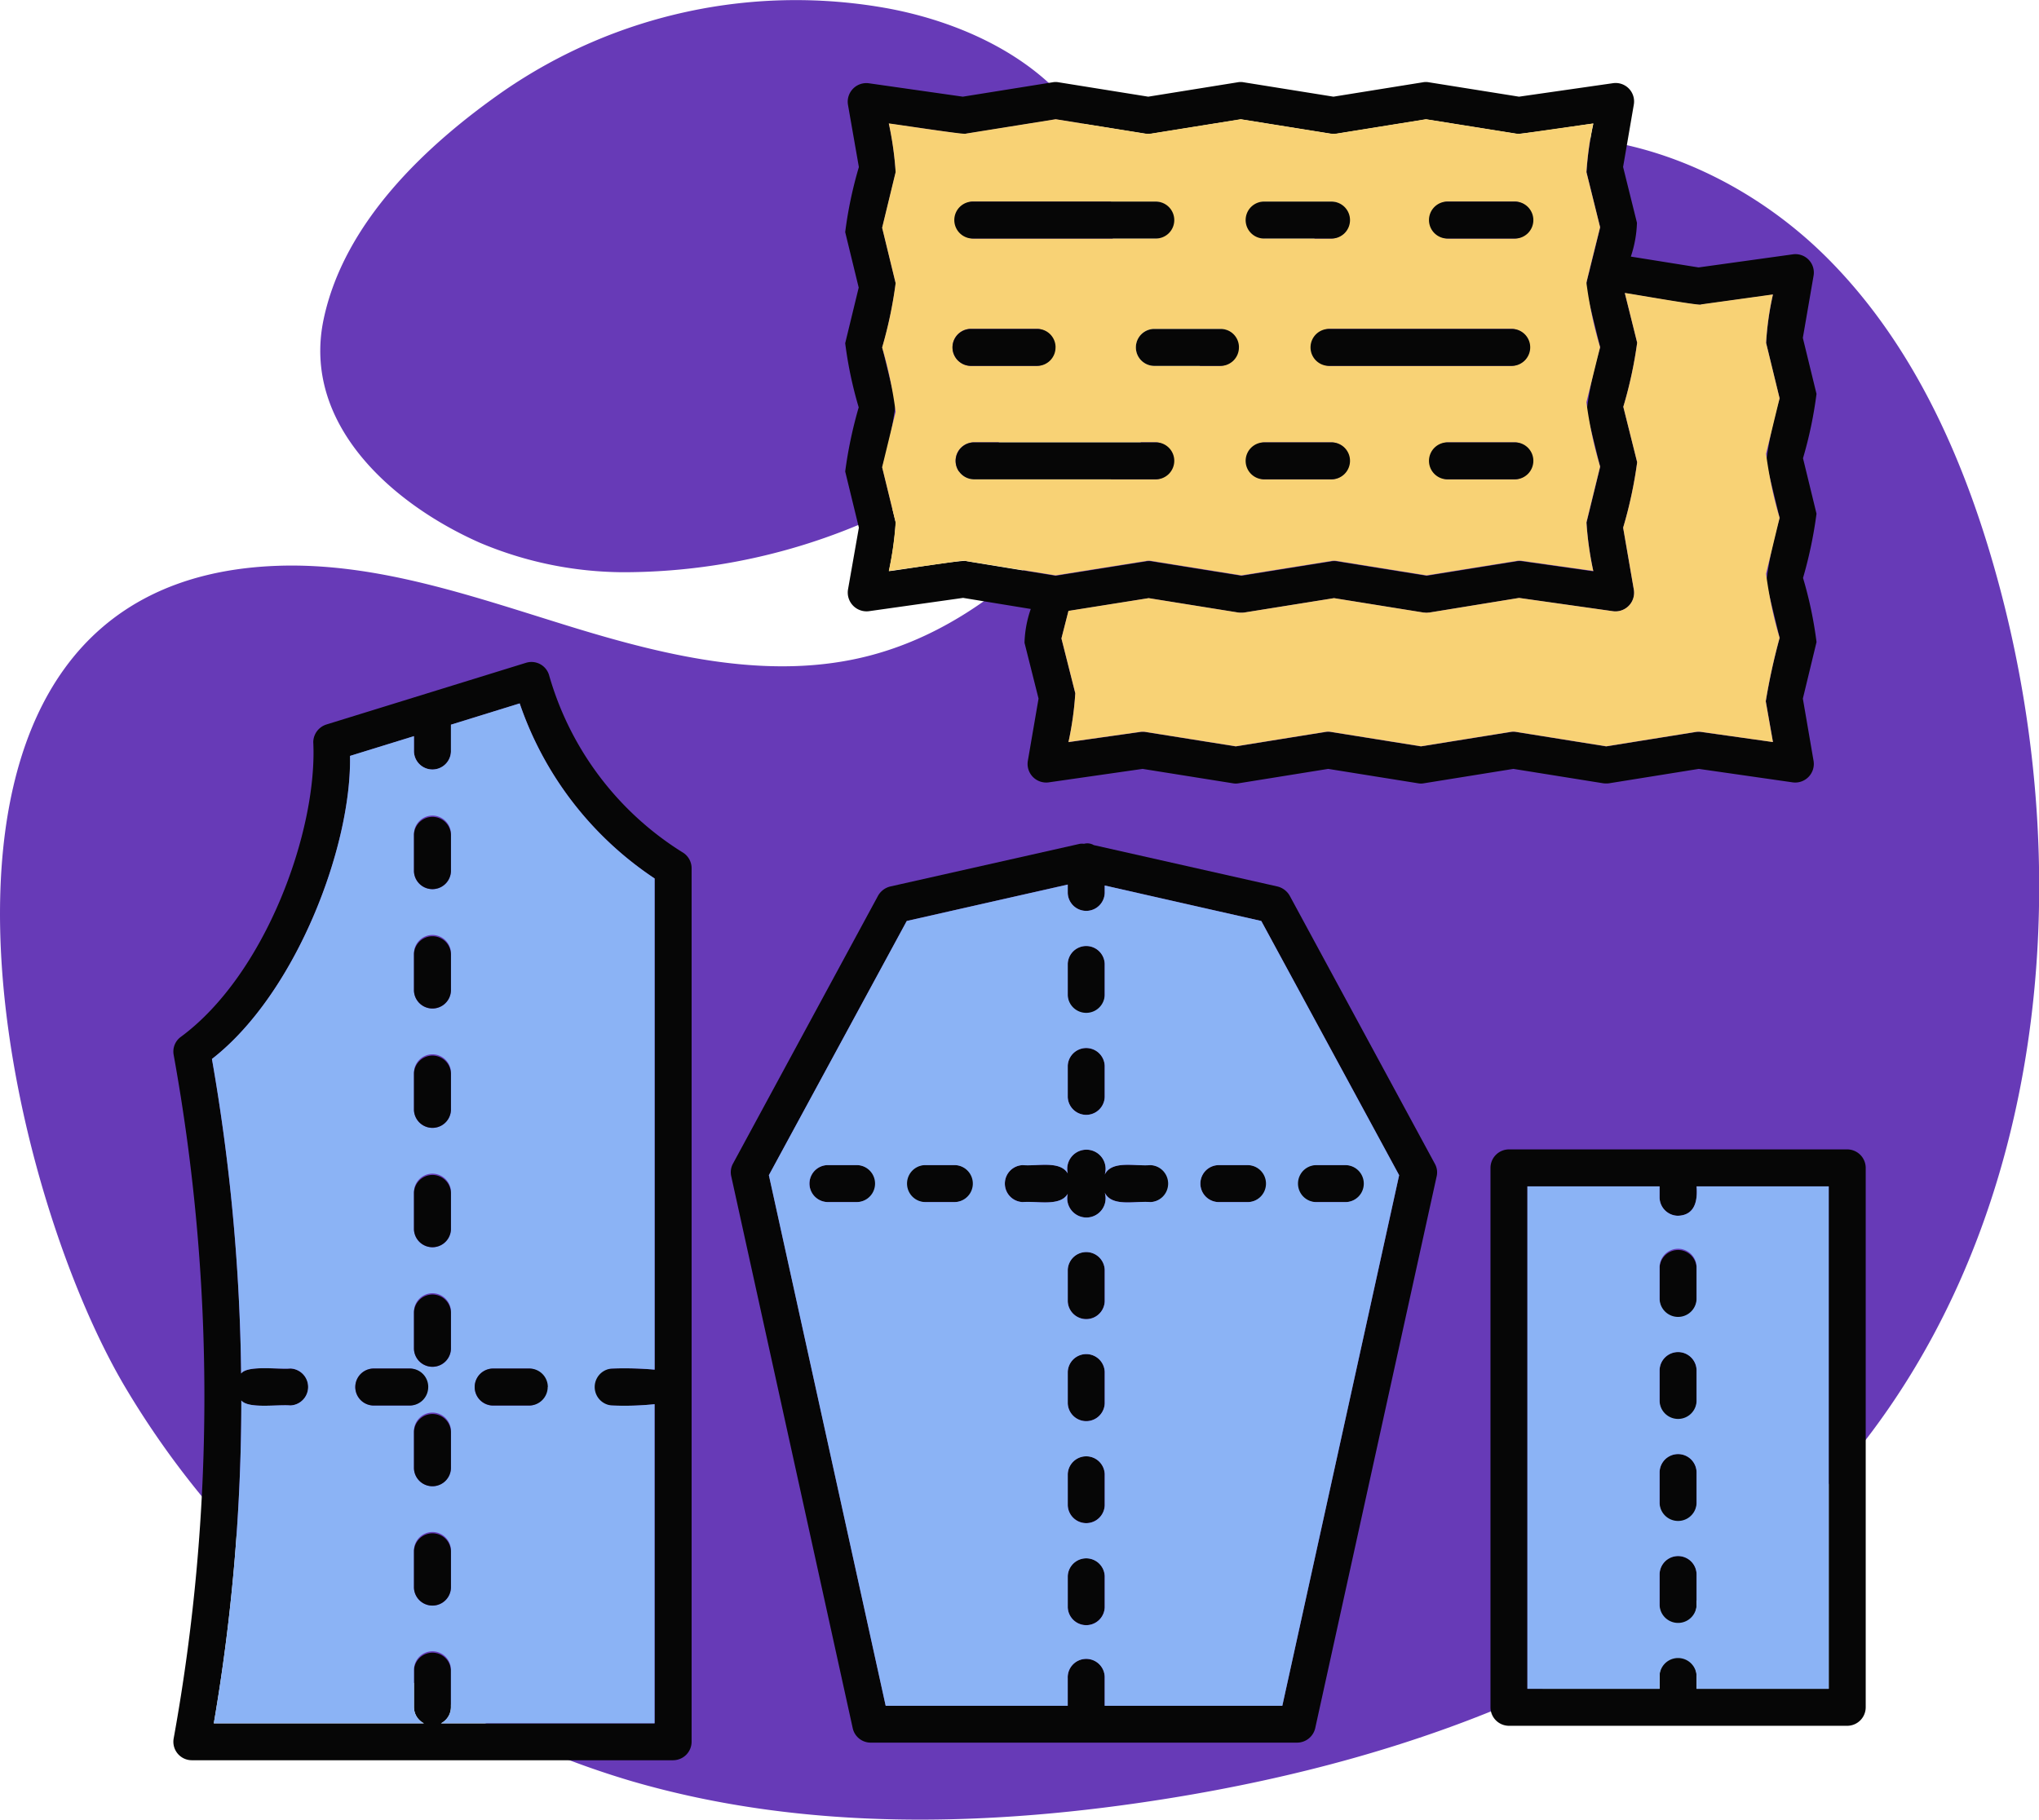 <svg xmlns="http://www.w3.org/2000/svg" xmlns:xlink="http://www.w3.org/1999/xlink" width="85" height="75.873" viewBox="0 0 85 75.873">
  <defs>
    <clipPath id="clip-path">
      <rect id="Rectángulo_401222" data-name="Rectángulo 401222" width="70.552" height="69.976" fill="none"/>
    </clipPath>
  </defs>
  <g id="Grupo_1100726" data-name="Grupo 1100726" transform="translate(-495 -965.576)">
    <g id="BACKGROUND" transform="translate(495 965.576)">
      <g id="Grupo_32241" data-name="Grupo 32241">
        <path id="Trazado_61861" data-name="Trazado 61861" d="M80.9,72.18c4.2-.145,8.263,1.327,12.282,2.56s8.319,2.247,12.387,1.186c5.469-1.426,9.284-6.22,12.71-10.715s7.3-9.262,12.8-10.585c5.131-1.235,10.666.979,14.4,4.708s5.889,8.77,7.235,13.873c3.331,12.64,1.723,27.213-6.932,37.009-6.925,7.837-17.378,11.687-27.7,13.351-7.448,1.2-15.192,1.4-22.435-.711A36.653,36.653,0,0,1,74.461,106.3C69.051,97.01,64.034,72.762,80.9,72.18Z" transform="translate(-69.318 -48.588)" fill="#673ab7"/>
        <path id="Trazado_61862" data-name="Trazado 61862" d="M161.486,44.233a25.482,25.482,0,0,0,14.285-4.408,15.17,15.17,0,0,0,5.091-5.628,9.213,9.213,0,0,0,.44-7.432c-1.408-3.411-5.111-5.34-8.736-6.03a21.464,21.464,0,0,0-16.089,3.437c-3.248,2.265-6.654,5.489-7.5,9.523-.908,4.346,2.834,7.681,6.518,9.31A15.508,15.508,0,0,0,161.486,44.233Z" transform="translate(-135.488 -20.373)" fill="#673ab7"/>
      </g>
    </g>
    <g id="Grupo_1100701" data-name="Grupo 1100701" transform="translate(502.224 969)">
      <g id="Grupo_1100700" data-name="Grupo 1100700" clip-path="url(#clip-path)">
        <path id="Trazado_839066" data-name="Trazado 839066" d="M21.222,182.705a12.859,12.859,0,0,1-5.556-7.382.765.765,0,0,0-.963-.516l-8.322,2.573a.783.783,0,0,0-.546.732c.184,3.674-1.984,9.707-5.549,12.313a.759.759,0,0,0-.27.732,79.927,79.927,0,0,1,0,28.5.77.77,0,0,0,.755.909H20.836a.773.773,0,0,0,.771-.771V183.368A.771.771,0,0,0,21.222,182.705ZM20.066,204.28a14.078,14.078,0,0,0-1.772-.046.771.771,0,1,0,0,1.541,12.027,12.027,0,0,0,1.772-.054v13.307H11.158a.761.761,0,0,0,.416-.671v-1.533a.771.771,0,0,0-1.541,0v1.533a.761.761,0,0,0,.416.671H1.689a79.805,79.805,0,0,0,1.148-13.462c.288.354,1.5.163,2.042.208a.771.771,0,0,0,0-1.541c-.5.046-1.773-.148-2.05.208a81.225,81.225,0,0,0-1.217-13.114c3.489-2.71,5.828-8.843,5.756-12.637l2.666-.824v.647a.771.771,0,0,0,1.541,0v-1.125l2.866-.887a14.3,14.3,0,0,0,5.625,7.3Z" transform="translate(0 -150.594)" fill="#060606"/>
        <path id="Trazado_839067" data-name="Trazado 839067" d="M28.331,215.013a14.342,14.342,0,0,1,1.772.046V194.579a14.3,14.3,0,0,1-5.625-7.3l-2.866.887v1.125a.771.771,0,0,1-1.541,0v-.647l-2.666.824c.071,3.8-2.266,9.924-5.756,12.637a81.225,81.225,0,0,1,1.217,13.114c.27-.354,1.558-.163,2.05-.208a.771.771,0,0,1,0,1.541c-.552-.046-1.749.147-2.042-.208a79.805,79.805,0,0,1-1.148,13.462h8.761a.761.761,0,0,1-.416-.671v-1.533a.771.771,0,1,1,1.541,0v1.533a.761.761,0,0,1-.416.671H30.1V216.5a12.221,12.221,0,0,1-1.772.054A.772.772,0,0,1,28.331,215.013Zm-8.437,1.542H18.368a.771.771,0,0,1,0-1.541h1.526a.771.771,0,0,1,0,1.541m1.718,7.6a.771.771,0,0,1-1.541,0v-1.526a.771.771,0,1,1,1.541,0Zm0-4.979a.771.771,0,0,1-1.541,0v-1.526a.771.771,0,1,1,1.541,0Zm0-4.977a.771.771,0,0,1-1.541,0v-1.526a.771.771,0,1,1,1.541,0Zm0-4.986a.771.771,0,0,1-1.541,0v-1.526a.771.771,0,1,1,1.541,0Zm0-4.977a.771.771,0,0,1-1.541,0v-1.526a.771.771,0,1,1,1.541,0Zm0-4.977a.771.771,0,0,1-1.541,0v-1.526a.771.771,0,1,1,1.541,0Zm0-4.977a.771.771,0,0,1-1.541,0v-1.526a.771.771,0,1,1,1.541,0Zm3.268,22.276H23.345a.771.771,0,0,1,0-1.541h1.533a.771.771,0,0,1,0,1.541" transform="translate(-10.038 -161.374)" fill="#8bb3f5"/>
        <path id="Trazado_839068" data-name="Trazado 839068" d="M74.07,222.118v1.526a.771.771,0,0,1-1.541,0v-1.526a.771.771,0,0,1,1.541,0" transform="translate(-62.496 -190.738)" fill="#060606"/>
        <path id="Trazado_839069" data-name="Trazado 839069" d="M74.07,258.085v1.526a.771.771,0,0,1-1.541,0v-1.526a.771.771,0,0,1,1.541,0" transform="translate(-62.496 -221.728)" fill="#060606"/>
        <path id="Trazado_839070" data-name="Trazado 839070" d="M74.07,294.065v1.526a.771.771,0,0,1-1.541,0v-1.526a.771.771,0,0,1,1.541,0" transform="translate(-62.496 -252.731)" fill="#060606"/>
        <path id="Trazado_839071" data-name="Trazado 839071" d="M74.07,330.048v1.526a.771.771,0,0,1-1.541,0v-1.526a.771.771,0,0,1,1.541,0" transform="translate(-62.496 -283.737)" fill="#060606"/>
        <path id="Trazado_839072" data-name="Trazado 839072" d="M74.07,366.1v1.526a.771.771,0,0,1-1.541,0V366.1a.771.771,0,0,1,1.541,0" transform="translate(-62.496 -314.804)" fill="#060606"/>
        <path id="Trazado_839073" data-name="Trazado 839073" d="M74.07,402.072V403.6a.771.771,0,0,1-1.541,0v-1.526a.771.771,0,0,1,1.541,0" transform="translate(-62.496 -345.796)" fill="#060606"/>
        <path id="Trazado_839074" data-name="Trazado 839074" d="M74.07,438.051v1.526a.771.771,0,0,1-1.541,0v-1.526a.771.771,0,0,1,1.541,0" transform="translate(-62.496 -376.798)" fill="#060606"/>
        <path id="Trazado_839075" data-name="Trazado 839075" d="M57.716,388.513a.768.768,0,0,1-.771.771H55.42a.771.771,0,0,1,0-1.541h1.526a.764.764,0,0,1,.771.771" transform="translate(-47.089 -334.103)" fill="#060606"/>
        <path id="Trazado_839076" data-name="Trazado 839076" d="M93.7,388.513a.773.773,0,0,1-.771.771H91.4a.771.771,0,0,1,0-1.541h1.533a.769.769,0,0,1,.772.771" transform="translate(-78.092 -334.103)" fill="#060606"/>
        <path id="Trazado_839077" data-name="Trazado 839077" d="M271.08,261.057v1.3a.771.771,0,1,1-1.541,0v-1.3a.771.771,0,0,1,1.541,0" transform="translate(-232.252 -224.293)" fill="#060606"/>
        <path id="Trazado_839078" data-name="Trazado 839078" d="M271.08,291.807v1.3a.771.771,0,0,1-1.541,0v-1.3a.771.771,0,0,1,1.541,0" transform="translate(-232.252 -250.789)" fill="#060606"/>
        <path id="Trazado_839079" data-name="Trazado 839079" d="M271.08,353.3v1.31a.771.771,0,0,1-1.541,0V353.3a.771.771,0,0,1,1.541,0" transform="translate(-232.252 -303.776)" fill="#060606"/>
        <path id="Trazado_839080" data-name="Trazado 839080" d="M271.08,384.022v1.31a.771.771,0,0,1-1.541,0v-1.31a.771.771,0,0,1,1.541,0" transform="translate(-232.252 -330.243)" fill="#060606"/>
        <path id="Trazado_839081" data-name="Trazado 839081" d="M271.08,414.838v1.3a.771.771,0,0,1-1.541,0v-1.3a.771.771,0,0,1,1.541,0" transform="translate(-232.252 -356.798)" fill="#060606"/>
        <path id="Trazado_839082" data-name="Trazado 839082" d="M271.08,445.588v1.3a.771.771,0,0,1-1.541,0v-1.3a.771.771,0,0,1,1.541,0" transform="translate(-232.252 -383.294)" fill="#060606"/>
        <path id="Trazado_839083" data-name="Trazado 839083" d="M449.43,352.687v1.3a.771.771,0,1,1-1.541,0v-1.3a.771.771,0,0,1,1.541,0" transform="translate(-385.929 -303.247)" fill="#060606"/>
        <path id="Trazado_839084" data-name="Trazado 839084" d="M449.43,383.434v1.3a.771.771,0,1,1-1.541,0v-1.3a.771.771,0,0,1,1.541,0" transform="translate(-385.929 -329.74)" fill="#060606"/>
        <path id="Trazado_839085" data-name="Trazado 839085" d="M449.43,414.181v1.3a.771.771,0,1,1-1.541,0v-1.3a.771.771,0,0,1,1.541,0" transform="translate(-385.929 -356.234)" fill="#060606"/>
        <path id="Trazado_839086" data-name="Trazado 839086" d="M449.43,444.927v1.3a.771.771,0,1,1-1.541,0v-1.3a.771.771,0,0,1,1.541,0" transform="translate(-385.929 -382.727)" fill="#060606"/>
        <path id="Trazado_839087" data-name="Trazado 839087" d="M194.3,327.193a.773.773,0,0,1-.771.771H192.28a.771.771,0,0,1,0-1.541h1.248a.773.773,0,0,1,.771.771" transform="translate(-165.016 -281.266)" fill="#060606"/>
        <path id="Trazado_839088" data-name="Trazado 839088" d="M223.706,327.193a.773.773,0,0,1-.771.771H221.68a.771.771,0,1,1,0-1.541h1.256a.773.773,0,0,1,.771.771" transform="translate(-190.349 -281.266)" fill="#060606"/>
        <path id="Trazado_839089" data-name="Trazado 839089" d="M257.245,323.143a.773.773,0,0,1-.771.771c-.642-.055-1.6.214-1.9-.393a.8.8,0,1,1-1.541.046c-.321.544-1.264.295-1.88.347a.771.771,0,0,1,0-1.541c.617.053,1.556-.2,1.88.347a.8.8,0,1,1,1.541.046c.3-.607,1.263-.338,1.9-.393a.773.773,0,0,1,.771.771" transform="translate(-215.742 -277.216)" fill="#060606"/>
        <path id="Trazado_839090" data-name="Trazado 839090" d="M312.1,327.193a.773.773,0,0,1-.771.771H310.08a.771.771,0,0,1,0-1.541h1.248a.773.773,0,0,1,.771.771" transform="translate(-266.52 -281.266)" fill="#060606"/>
        <path id="Trazado_839091" data-name="Trazado 839091" d="M341.516,327.193a.773.773,0,0,1-.771.771H339.49a.771.771,0,1,1,0-1.541h1.256a.773.773,0,0,1,.771.771" transform="translate(-291.862 -281.266)" fill="#060606"/>
        <path id="Trazado_839092" data-name="Trazado 839092" d="M197.342,242.8l-6.049-11.173a.808.808,0,0,0-.509-.386l-7.66-1.726a.531.531,0,0,0-.408-.054.637.637,0,0,0-.17,0l-7.906,1.78a.8.8,0,0,0-.509.386L168.082,242.8a.748.748,0,0,0-.069.531l5.063,23.008a.767.767,0,0,0,.747.6H191.6a.777.777,0,0,0,.755-.6l5.062-23.008A.736.736,0,0,0,197.342,242.8Zm-6.357,22.6H183.58v-1.156a.771.771,0,1,0-1.541,0V265.4H174.45l-4.869-22.123,5.748-10.6,6.711-1.518v.354a.771.771,0,0,0,1.541,0V231.2l6.527,1.479,5.748,10.6Z" transform="translate(-144.752 -197.701)" fill="#060606"/>
        <path id="Trazado_839093" data-name="Trazado 839093" d="M200.005,243.39l-6.527-1.479v.315a.771.771,0,0,1-1.541,0v-.354l-6.711,1.518-5.748,10.6,4.869,22.123h7.589v-1.156a.771.771,0,1,1,1.541,0v1.156h7.405l4.869-22.123Zm-16.844,11.72h-1.248a.771.771,0,0,1,0-1.541h1.248a.771.771,0,0,1,0,1.541m8.776-9.933a.771.771,0,0,1,1.541,0v1.3a.771.771,0,0,1-1.541,0Zm0,4.254a.771.771,0,0,1,1.541,0v1.3a.771.771,0,0,1-1.541,0Zm-4.7,5.679h-1.256a.771.771,0,0,1,0-1.541h1.256a.771.771,0,0,1,0,1.541m6.242,16.9a.771.771,0,0,1-1.541,0v-1.3a.771.771,0,0,1,1.541,0Zm0-4.254a.771.771,0,0,1-1.541,0v-1.3a.771.771,0,0,1,1.541,0Zm0-4.253a.771.771,0,0,1-1.541,0v-1.31a.771.771,0,0,1,1.541,0Zm0-4.254a.771.771,0,0,1-1.541,0v-1.31a.771.771,0,0,1,1.541,0Zm1.9-4.138c-.642-.055-1.6.216-1.9-.393a.8.8,0,1,1-1.541.046c-.321.544-1.264.295-1.88.347a.771.771,0,0,1,0-1.541c.617.053,1.556-.2,1.88.347a.8.8,0,1,1,1.541.046c.3-.607,1.264-.338,1.9-.393a.771.771,0,0,1,0,1.541m4.075,0H198.21a.771.771,0,0,1,0-1.541h1.248a.771.771,0,0,1,0,1.541m4.077,0h-1.256a.771.771,0,0,1,0-1.541h1.256a.771.771,0,0,1,0,1.541" transform="translate(-154.65 -208.412)" fill="#8bb3f5"/>
        <path id="Trazado_839094" data-name="Trazado 839094" d="M242.84,17.995l-.563-2.312A17.254,17.254,0,0,0,242.84,13l-.57-2.335.447-2.59a.767.767,0,0,0-.863-.894l-3.93.546L235.1,7.275a4.877,4.877,0,0,0,.255-1.41l-.578-2.327.447-2.6a.769.769,0,0,0-.863-.894l-3.922.563-3.76-.6a.67.67,0,0,0-.246,0l-3.73.6-3.745-.6a.67.67,0,0,0-.246,0l-3.73.6-3.738-.6a.669.669,0,0,0-.246,0l-3.745.6L203.334.048a.777.777,0,0,0-.87.894l.455,2.6a17.21,17.21,0,0,0-.57,2.713l.563,2.312-.563,2.32a16.785,16.785,0,0,0,.563,2.674,18.088,18.088,0,0,0-.563,2.674l.57,2.342-.455,2.59a.784.784,0,0,0,.87.894l3.93-.555,2.821.462a4.649,4.649,0,0,0-.261,1.41l.585,2.327-.447,2.6a.776.776,0,0,0,.863.894l3.922-.563,3.76.6a.67.67,0,0,0,.246,0l3.73-.6,3.745.6a.67.67,0,0,0,.246,0l3.73-.6,3.745.6a.918.918,0,0,0,.246,0l3.738-.6,3.922.563a.776.776,0,0,0,.863-.894l-.447-2.6.57-2.357a16.7,16.7,0,0,0-.563-2.674A17.95,17.95,0,0,0,242.84,17.995ZM207.4,19.974c-.037-.086-3.113.422-3.229.416a13.825,13.825,0,0,0,.285-2.027l-.563-2.3a17.285,17.285,0,0,0,.563-2.681l-.563-2.312a18.054,18.054,0,0,0,.563-2.681l-.563-2.312.563-2.32a13.973,13.973,0,0,0-.285-2.027l2.983.423a1.074,1.074,0,0,0,.231,0l3.745-.6,3.736.6a1.153,1.153,0,0,0,.239,0l3.738-.6,3.745.6a1.22,1.22,0,0,0,.246,0l3.73-.6,3.76.6c-.086.076,3.161-.429,3.214-.423a13.672,13.672,0,0,0-.285,2.027l.57,2.3c-.007.024-.405,1.653-.416,1.672-.043.256-.239.754-.154,1.01l.57,2.32a17.045,17.045,0,0,0-.57,2.674l.57,2.312-.57,2.327a13.975,13.975,0,0,0,.285,2.027l-2.989-.423a.671.671,0,0,0-.224.008l-3.736.6-3.73-.6a.669.669,0,0,0-.246,0l-3.745.6-3.738-.6a.633.633,0,0,0-.239,0l-3.768.6Zm33.342-4.114.563,2.312a17.879,17.879,0,0,0-.563,2.689l.563,2.312a26.041,26.041,0,0,0-.578,2.644l.3,1.7L238.04,27.1a.761.761,0,0,0-.231,0l-3.736.6-3.745-.6a.669.669,0,0,0-.246,0l-3.73.6-3.745-.6a.669.669,0,0,0-.246,0l-3.73.6-3.76-.6a.581.581,0,0,0-.123-.008.511.511,0,0,0-.108.008l-2.983.423a13.634,13.634,0,0,0,.285-2.034l-.578-2.288.293-1.148L215,21.518l3.736.6a1.22,1.22,0,0,0,.246,0l3.745-.6,3.73.6c.039,0,.084.008.123.008s.084-.008.123-.008l3.738-.609,3.922.555a.777.777,0,0,0,.863-.894l-.447-2.59a18.023,18.023,0,0,0,.585-2.728l-.578-2.312a17.654,17.654,0,0,0,.578-2.674L234.85,8.8c.039-.008,3.261.567,3.175.477l3-.416a12.467,12.467,0,0,0-.285,2.018l.563,2.312A17.523,17.523,0,0,0,240.738,15.86Z" transform="translate(-174.339 0)" fill="#060606"/>
        <path id="Trazado_839095" data-name="Trazado 839095" d="M297.022,75.285a17.667,17.667,0,0,0,.563,2.674,26.213,26.213,0,0,0-.578,2.644l.3,1.7-2.983-.423a.761.761,0,0,0-.231,0l-3.737.6-3.745-.6a.67.67,0,0,0-.246,0l-3.73.6-3.745-.6a.67.67,0,0,0-.246,0l-3.73.6-3.76-.6a.581.581,0,0,0-.123-.008.511.511,0,0,0-.108.008l-2.983.423a13.625,13.625,0,0,0,.285-2.034l-.578-2.288.293-1.148,3.344-.531,3.736.6a1.22,1.22,0,0,0,.246,0l3.745-.6,3.73.6c.039,0,.084.008.123.008s.084-.008.123-.008l3.738-.609,3.922.555a.777.777,0,0,0,.863-.894l-.447-2.59a18.023,18.023,0,0,0,.585-2.728l-.578-2.312a17.65,17.65,0,0,0,.578-2.674l-.516-2.072c.039-.008,3.261.567,3.175.477l3-.416a12.341,12.341,0,0,0-.285,2.018l.563,2.312-.563,2.312a17.694,17.694,0,0,0,.563,2.674S297.022,75.285,297.022,75.285Z" transform="translate(-230.623 -54.786)" fill="#f8d275"/>
        <path id="Trazado_839096" data-name="Trazado 839096" d="M243.538,20.713a17.385,17.385,0,0,1-.57-2.689c.1-.434.457-1.854.57-2.312l-.57-2.3a13.968,13.968,0,0,1,.285-2.027l-2.983.423a1.075,1.075,0,0,1-.231,0l-3.76-.6-3.73.6a1.22,1.22,0,0,1-.246,0l-3.745-.6-3.738.6a1.153,1.153,0,0,1-.239,0l-3.736-.6-3.745.6c.055.073-3.147-.427-3.214-.423a13.852,13.852,0,0,1,.285,2.027l-.563,2.32.563,2.312a17.745,17.745,0,0,1-.563,2.681,17.439,17.439,0,0,1,.563,2.681l-.563,2.312.563,2.3a14,14,0,0,1-.285,2.027l3-.423c.039,0,.069-.008.108-.008a.749.749,0,0,1,.123.015l3.721.6,3.768-.6a.633.633,0,0,1,.239,0l3.738.6,3.745-.6a.67.67,0,0,1,.246,0l3.73.6,3.737-.6a.751.751,0,0,1,.224-.008l2.989.423a13.774,13.774,0,0,1-.285-2.027l.57-2.327a17.313,17.313,0,0,1-.57-2.681S243.538,20.713,243.538,20.713Zm-26.122-6.072h7.6a.771.771,0,0,1,0,1.541h-7.6a.771.771,0,0,1,0-1.541m-.13,5.309h2.782a.771.771,0,0,1,0,1.541h-2.782a.771.771,0,0,1,0-1.541m7.728,6.272h-7.6a.771.771,0,0,1,0-1.541h7.6a.771.771,0,0,1,0,1.541m2.7-4.731h-2.782a.771.771,0,0,1,0-1.541h2.782a.771.771,0,0,1,0,1.541m1.85-6.85h2.782a.771.771,0,0,1,0,1.541h-2.782a.771.771,0,0,1,0-1.541m2.782,11.582h-2.782a.771.771,0,0,1,0-1.541h2.782a.771.771,0,0,1,0,1.541m-.077-4.731a.771.771,0,0,1,0-1.541h7.589a.771.771,0,0,1,0,1.541Zm7.721,4.731H237.2a.771.771,0,0,1,0-1.541h2.782a.771.771,0,0,1,0,1.541m0-10.041H237.2a.771.771,0,0,1,0-1.541h2.782a.771.771,0,0,1,0,1.541" transform="translate(-184.059 -9.661)" fill="#f8d275"/>
        <path id="Trazado_839097" data-name="Trazado 839097" d="M244.7,36.773a.768.768,0,0,1-.771.771h-7.6a.771.771,0,1,1,0-1.541h7.6a.772.772,0,0,1,.771.771" transform="translate(-202.972 -31.022)" fill="#060606"/>
        <path id="Trazado_839098" data-name="Trazado 839098" d="M327.672,36.773a.768.768,0,0,1-.771.771H324.12a.771.771,0,1,1,0-1.541H326.9A.773.773,0,0,1,327.672,36.773Z" transform="translate(-278.618 -31.022)" fill="#060606"/>
        <path id="Trazado_839099" data-name="Trazado 839099" d="M382.922,36.773a.768.768,0,0,1-.771.771H379.37a.771.771,0,1,1,0-1.541h2.782A.773.773,0,0,1,382.922,36.773Z" transform="translate(-326.225 -31.022)" fill="#060606"/>
        <path id="Trazado_839100" data-name="Trazado 839100" d="M244.7,109.353a.773.773,0,0,1-.771.771h-7.6a.771.771,0,0,1,0-1.541h7.6a.767.767,0,0,1,.771.771" transform="translate(-202.972 -93.561)" fill="#060606"/>
        <path id="Trazado_839101" data-name="Trazado 839101" d="M327.672,109.353a.773.773,0,0,1-.771.771H324.12a.771.771,0,1,1,0-1.541H326.9A.768.768,0,0,1,327.672,109.353Z" transform="translate(-278.618 -93.561)" fill="#060606"/>
        <path id="Trazado_839102" data-name="Trazado 839102" d="M382.922,109.353a.773.773,0,0,1-.771.771H379.37a.771.771,0,1,1,0-1.541h2.782A.768.768,0,0,1,382.922,109.353Z" transform="translate(-326.225 -93.561)" fill="#060606"/>
        <path id="Trazado_839103" data-name="Trazado 839103" d="M352.029,75.153a.773.773,0,0,1-.771.771H343.67a.771.771,0,1,1,0-1.541h7.589A.767.767,0,0,1,352.029,75.153Z" transform="translate(-295.463 -64.092)" fill="#060606"/>
        <path id="Trazado_839104" data-name="Trazado 839104" d="M294.192,75.153a.768.768,0,0,1-.771.771H290.64a.771.771,0,0,1,0-1.541h2.782a.763.763,0,0,1,.771.771" transform="translate(-249.769 -64.092)" fill="#060606"/>
        <path id="Trazado_839105" data-name="Trazado 839105" d="M238.932,75.153a.768.768,0,0,1-.771.771H235.38a.771.771,0,0,1,0-1.541h2.782a.763.763,0,0,1,.771.771" transform="translate(-202.154 -64.092)" fill="#060606"/>
        <path id="Trazado_839106" data-name="Trazado 839106" d="M411.8,321.692H397.7a.773.773,0,0,0-.771.771v22.492a.773.773,0,0,0,.771.771h14.1a.773.773,0,0,0,.771-.771V322.463a.773.773,0,0,0-.771-.771m-.771,22.491h-5.51v-.54a.771.771,0,1,0-1.541,0v.54h-5.51v-20.95h5.51v.455a.773.773,0,0,0,.771.771c.714-.029.818-.642.771-1.226h5.51Z" transform="translate(-342.019 -277.19)" fill="#060606"/>
        <path id="Trazado_839107" data-name="Trazado 839107" d="M415.11,332.832c.047.584-.057,1.2-.771,1.226a.773.773,0,0,1-.771-.771v-.455h-5.51v20.951h5.51v-.54a.771.771,0,0,1,1.541,0v.54h5.51V332.832Zm0,17.46a.771.771,0,0,1-1.541,0v-1.3a.771.771,0,0,1,1.541,0Zm0-4.252a.771.771,0,0,1-1.541,0v-1.3a.771.771,0,0,1,1.541,0Zm0-4.254a.771.771,0,0,1-1.541,0v-1.3a.771.771,0,0,1,1.541,0Zm0-4.254a.771.771,0,0,1-1.541,0v-1.3a.771.771,0,1,1,1.541,0Z" transform="translate(-351.609 -286.789)" fill="#8bb3f5"/>
      </g>
    </g>
  </g>
</svg>
